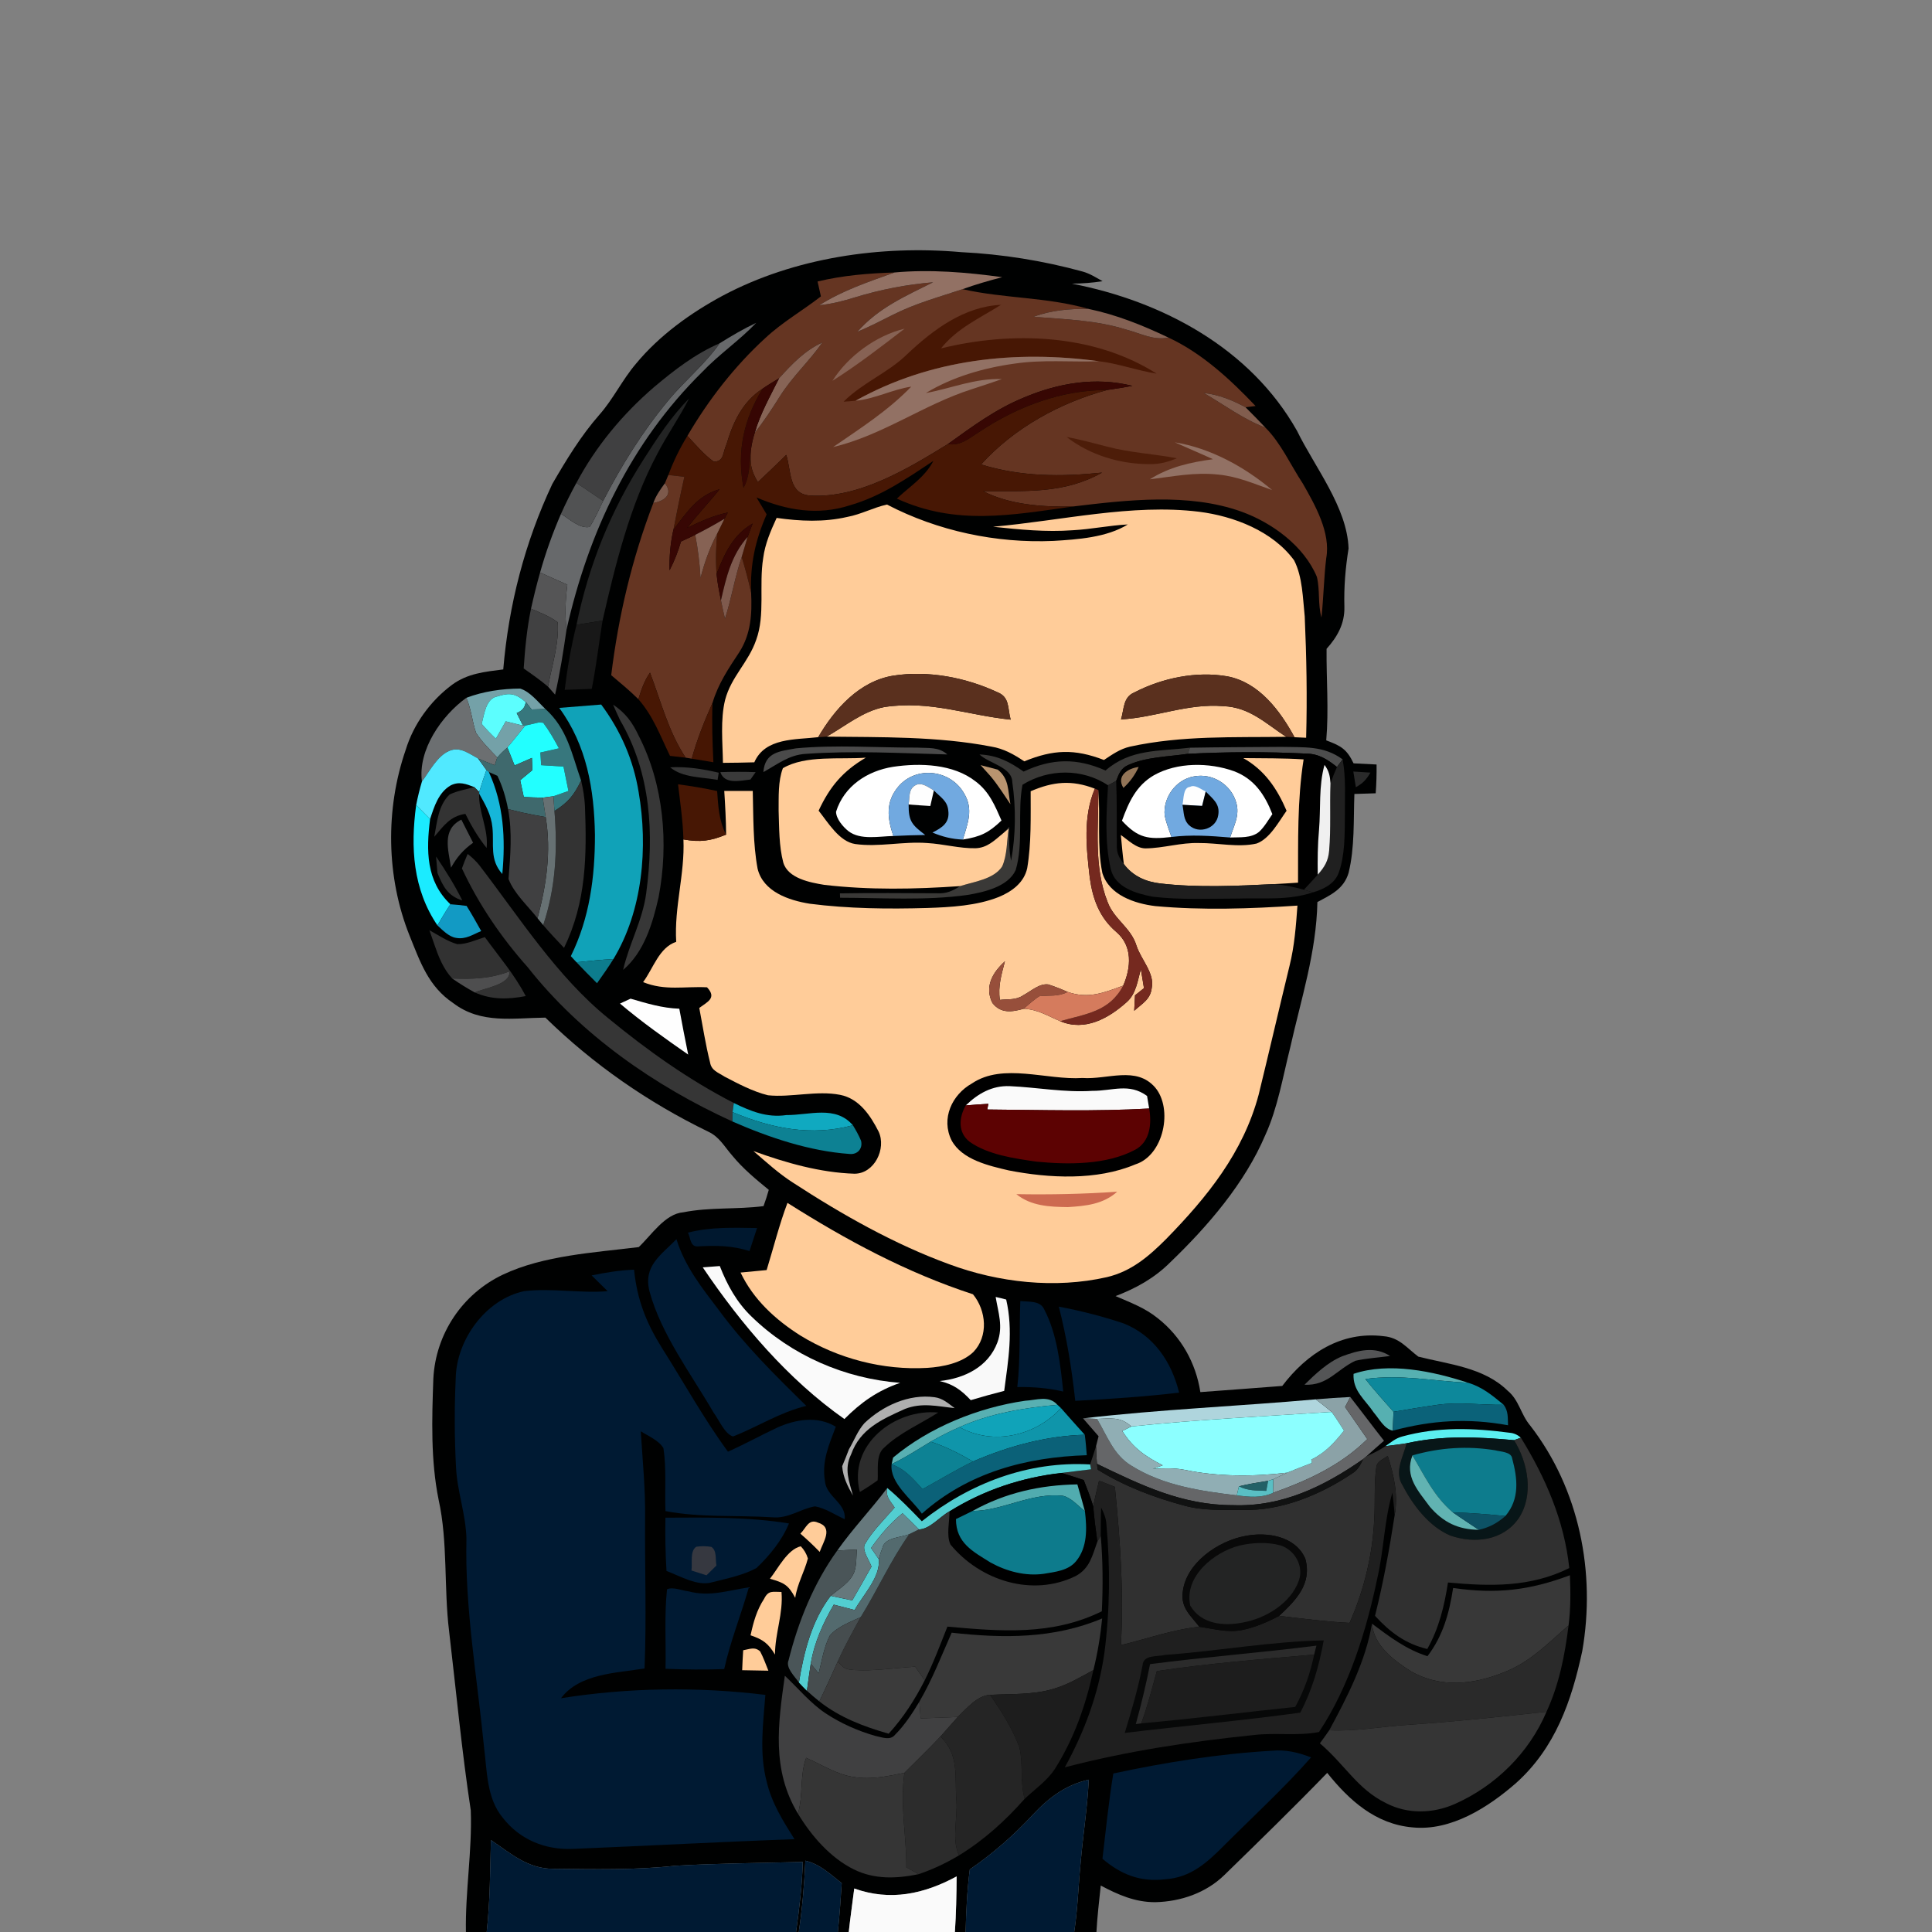 <?xml version="1.0" encoding="utf-8"?>
<!-- Generator: Adobe Illustrator 16.0.0, SVG Export Plug-In . SVG Version: 6.00 Build 0)  -->
<!DOCTYPE svg PUBLIC "-//W3C//DTD SVG 1.1//EN" "http://www.w3.org/Graphics/SVG/1.1/DTD/svg11.dtd">
<svg version="1.1" id="Layer_1" xmlns="http://www.w3.org/2000/svg" xmlns:xlink="http://www.w3.org/1999/xlink" x="0px" y="0px"
	 width="398px" height="398px" viewBox="0 0 398 398" enable-background="new 0 0 398 398" xml:space="preserve">
<rect x="0" y="0" width="398" height="398" fill="#808080" stroke="none"/>
<path fill="#000101" d="M197.99,51.94c8.48,0.42,16.859,1.76,25.039,4c1.521,0.43,2.75,1.23,4.111,1.99
	c-2.131,0.33-4.211,0.49-6.361,0.5c18.701,3.61,36.841,13.32,46.421,30.34c3.62,7.42,10.34,15.77,10.61,24.22
	c-0.65,4.1-0.971,7.86-0.86,12.03c0.079,3.45-1.431,6.15-3.671,8.64c-0.059,6.31,0.48,12.55-0.069,18.86
	c2.979,1.12,4.22,1.76,5.63,4.73c1.58,0.08,3.16,0.15,4.74,0.24c0.02,1.98-0.03,3.95-0.18,5.93c-1.461,0.05-2.93,0.09-4.391,0.14
	c-0.199,5.34,0.09,11.06-1.199,16.27c-1,3.31-3.601,4.49-6.42,5.99c-0.221,10.4-3.351,19.93-5.601,29.98
	c-1.5,5.94-2.58,12.45-5.11,17.979c-4.24,9.99-11.869,18.83-19.63,26.291c-3.239,3.22-7,5.32-11.239,6.93
	c3.08,1.34,6.029,2.41,8.67,4.54c4.819,3.78,7.869,9.2,8.799,15.239c5.621-0.42,11.25-0.829,16.871-1.27
	c5.06-6.67,12.149-11.33,20.85-10.25c3.27,0.26,4.77,2.4,7.18,4.211c6.271,1.59,13.49,2.219,18.37,6.989
	c2.42,1.979,2.69,4.87,4.7,7.24c10.12,13.079,13.52,30.28,10.7,46.44c-2.22,10.33-5.561,19.92-13.63,27.17
	c-5.721,5-13.41,9.939-21.33,9.14c-7.59-0.66-13.03-5.54-17.58-11.229c-6.92,7.149-14.051,14.09-21.17,21.029
	c-3.801,3.71-9.01,5.49-14.25,5.609c-4.131,0.021-7.66-1.529-11.23-3.43c-0.34,3.19-0.71,6.37-0.89,9.57h-4.58
	c0.72-4.65,0.851-9.42,1.31-14.109c0.49-5.781,1.41-11.48,1.69-17.271c-4.75,1.08-8.229,3.7-11.49,7.19
	c-4.01,4.319-8.17,7.949-13.021,11.31c-0.549,4.28-0.75,8.569-0.859,12.88h-2.21c0.26-3.811,0.33-7.63,0.36-11.45
	c-6.73,3.64-13.66,5.15-21.09,2.49c-0.37,2.989-0.81,5.97-1.13,8.96h-2.25c0.34-3.35,0.59-6.7,0.8-10.061
	c-2.41-1.869-4.41-3.879-7.49-4.629c-0.22,4.939-0.64,9.799-1.36,14.689h-0.56c0.66-4.8,1.26-9.58,1.38-14.43
	c-8.75,0.229-17.55,0.279-26.29,0.789c-8.36,0.91-16.71,0.711-25.1,0.621c-5.26,0.01-8.74-3.141-12.85-5.92
	c-0.16,6.33-0.17,12.64-0.87,18.939h-4.28c-0.15-8.38,1.3-16.689,1-25.05c-1.86-12.25-3.02-24.65-4.47-36.96
	c-1.09-8.891-0.23-18.35-2.15-27.01c-1.65-8.131-1.39-16.65-1.09-25c0.48-9.211,6-17.451,14.32-21.391
	c8.35-3.97,18.88-4.55,27.99-5.68c2.58-2.42,5.42-6.881,9.19-7.17c5.47-1.08,11.06-0.561,16.52-1.27
	c0.4-1.101,0.76-2.211,1.08-3.351c-2.68-2.2-5.28-4.33-7.49-7.021c-1.65-1.869-2.66-3.89-4.99-4.97
	c-12.41-6.03-23.67-13.84-33.54-23.489c-6.69,0.069-13.26,1.359-18.97-2.98c-5.13-3.439-6.8-8.45-9-13.89
	c-4.83-12.04-5.03-26.07-0.8-38.31c1.62-5.3,5.11-10.09,9.55-13.39c3.21-2.35,6.71-2.67,10.54-3.16
	c1.12-13.27,4.43-26.15,10.11-38.21c2.91-5.02,5.88-9.9,9.67-14.23c2.89-3.26,4.71-7.18,7.53-10.5c4.83-5.85,11.28-10.5,17.93-14.07
	C163.68,53.05,181.46,50.48,197.99,51.94z"/>
<path fill="#653522" d="M184.28,56.13c-5.43,1.96-10.6,3.66-15.51,6.75c2.52-0.26,4.96-0.87,7.38-1.63
	c5.24-1.61,10.6-2.64,16.07-3.1c-5.73,2.87-11.25,5.26-15.59,10.19c2.47-1.03,4.85-2.25,7.24-3.46c4.65-2.36,9.48-3.66,14.43-5.31
	c8.5,1.94,17.39,1.61,25.87,4.05c-3.85-0.01-7.62,0.27-11.25,1.64c6.53,0.53,12.82,0.67,19.141,2.65c3.039,0.8,5.43,2.24,8.649,1.64
	c6.84,3.15,12.8,8.67,17.94,14.09l-2.061,0.26c-2.76-1.49-5.47-2.58-8.609-2.95c4.18,2.44,8.199,5.45,12.709,7.15
	c3.211,3.21,5.19,7.72,7.701,11.52c2.52,4.42,5.779,10.13,4.819,15.37c-0.489,4.07-0.55,8.16-0.979,12.22
	c-0.78-2.75-0.28-5.65-0.951-8.38c-2.659-6.38-9.27-11.19-15.629-13.46c-10.771-3.85-23.4-2.38-34.53-1.04
	c-6.11,0.15-13.05-0.3-18.58-3.14c8.7-0.08,16.58,0.61,24.489-3.83c-8.479,0.88-16.709,0.86-24.92-1.68
	c6.781-7.52,16.281-12.73,26-15.35c1.73-0.24,3.451-0.52,5.17-0.84c-7.609-1.9-15.26-0.59-22.379,2.42
	c-5.801,2.37-10.601,5.96-15.65,9.58c-8.18,5.03-18.32,11.19-28.28,10.6c-4.6-0.25-3.92-5.08-5-8.38c-1.93,1.89-3.87,3.77-5.85,5.61
	c-1.39-2.32-1.65-3.75-1.45-6.46c0.15-1.26,0.42-2.5,0.81-3.71c1.91-2.4,3.57-4.93,5.19-7.52c2.55-4.05,6.02-7.18,8.75-11.08
	c-3.66,1.67-6.27,4.44-8.92,7.37c-1.14,0.71-2.32,1.39-3.42,2.16c-4.17,2.73-6.08,6.92-7.45,11.54c-0.76,1.55-0.41,3.48-2.59,3.49
	c-2.02-1.45-3.74-3.5-5.43-5.32c4.32-7.4,9.71-14.34,16.04-20.14c3.55-3.31,7.64-5.62,11.46-8.59c-0.23-1.02-0.46-2.05-0.69-3.07
	C173.64,56.73,178.93,56.3,184.28,56.13z"/>
<path fill="#927164" d="M184.28,56.13c7.32-0.67,14.91-0.04,22.18,0.97c-2.76,0.72-5.479,1.5-8.16,2.47
	c-4.95,1.65-9.78,2.95-14.43,5.31c-2.39,1.21-4.77,2.43-7.24,3.46c4.34-4.93,9.86-7.32,15.59-10.19c-5.47,0.46-10.83,1.49-16.07,3.1
	c-2.42,0.76-4.86,1.37-7.38,1.63C173.68,59.79,178.85,58.09,184.28,56.13z"/>
<path fill="#471704" d="M206.2,62.8c-4.44,2.8-8.97,4.76-12.35,8.97c14.6-3.58,31.44-3.04,44.419,5.2
	c-4.01-0.63-7.85-2.07-11.859-2.55c-17.28-2.34-34.77-0.46-50.16,8.13c-0.82,0.09-1.65,0.15-2.47,0.2
	c3.95-3.97,9.18-5.92,13.15-9.83C192.23,67.92,198.63,63.13,206.2,62.8z"/>
<path fill="#846153" d="M224.17,63.62c5.79,1.21,11.221,3.37,16.54,5.93c-3.22,0.6-5.61-0.84-8.649-1.64
	c-6.32-1.98-12.61-2.12-19.141-2.65C216.55,63.89,220.32,63.61,224.17,63.62z"/>
<path fill="#67696B" d="M155.79,66.5c-3.47,3.65-7.66,6.48-11.14,10.14c-14.73,14.51-23.43,33.04-27.94,53.04
	c-0.37-3.12-0.22-6.12,0.16-9.23c-1.87-0.83-3.74-1.67-5.61-2.51c1.16-4.13,2.6-8.15,4.31-12.09c1.66,1.01,3.83,3.11,5.9,2.7
	c1.09-1.67,1.9-3.56,2.78-5.36c3.75-7.27,8.13-14.33,13.37-20.63c3.39-4.14,7.55-7.44,10.63-11.84
	C150.7,69.19,153.18,67.73,155.79,66.5z"/>
<path fill="#876254" d="M186.35,67.71c-4.79,3.69-9.75,7.51-14.86,10.74C174.69,73.36,180.51,69.11,186.35,67.71z"/>
<path fill="#404041" d="M148.25,70.72c-3.08,4.4-7.24,7.7-10.63,11.84c-5.24,6.3-9.62,13.36-13.37,20.63
	c-1.84-1.24-3.67-2.47-5.51-3.71c4.02-7.55,9.53-14.17,16-19.74C138.93,76.22,143.19,72.91,148.25,70.72z"/>
<path fill="#876456" d="M169.42,70.55c-2.73,3.9-6.2,7.03-8.75,11.08c-1.62,2.59-3.28,5.12-5.19,7.52
	c1.17-4.01,3.18-7.51,5.02-11.23C163.15,74.99,165.76,72.22,169.42,70.55z"/>
<path fill="#927164" d="M226.41,74.42c-5.971,0.2-11.57-0.38-17.43,0.49c-6.311,0.87-12.78,2.73-18.25,6.06
	c5.34-0.979,10.11-3.09,15.661-2.87c-2.07,0.74-4.16,1.4-6.24,2.09c-9.88,3.16-18.3,9.47-28.53,11.91
	c5.68-3.92,11.25-7.44,16.1-12.45c-3.96,0.59-7.52,2.55-11.47,2.9C191.64,73.96,209.13,72.08,226.41,74.42z"/>
<path fill="#360603" d="M160.5,77.92c-1.84,3.72-3.85,7.22-5.02,11.23c-0.39,1.21-0.66,2.45-0.81,3.71
	c-0.35,2.63-0.17,5.3-1.51,7.63c-1.4-7.48,0.02-13.99,3.92-20.41C158.18,79.31,159.36,78.63,160.5,77.92z"/>
<path fill="#370703" d="M233.279,79.49c-1.719,0.32-3.439,0.6-5.17,0.84c-9.5,0.02-18.42,3.38-26.26,8.57
	c-2.209,1.34-3.81,2.99-6.6,2.59c5.05-3.62,9.85-7.21,15.65-9.58C218.02,78.9,225.67,77.59,233.279,79.49z"/>
<path fill="#471704" d="M157.08,80.08c-3.9,6.42-5.32,12.93-3.92,20.41c1.34-2.33,1.16-5,1.51-7.63c-0.2,2.71,0.06,4.14,1.45,6.46
	c1.98-1.84,3.92-3.72,5.85-5.61c1.08,3.3,0.4,8.13,5,8.38c9.96,0.59,20.1-5.57,28.28-10.6c2.79,0.4,4.391-1.25,6.6-2.59
	c7.84-5.19,16.76-8.55,26.26-8.57c-9.719,2.62-19.219,7.83-26,15.35c8.211,2.54,16.44,2.56,24.92,1.68
	c-7.909,4.44-15.789,3.75-24.489,3.83c5.53,2.84,12.47,3.29,18.58,3.14c-12.69,1.77-24.17,3.99-36.36-1.61
	c2.74-2.61,5.7-4.33,7.52-7.77c-5.52,3.65-10.76,7.3-17.22,9.15c-6.56,2.13-13.02,1.04-19.21-1.62c0.69,1.16,1.39,2.31,2.08,3.48
	c-2.33,5.34-3.42,10.29-3.2,16.16c-0.51-2.49-1.22-4.96-1.93-7.4c0.41-1.37,0.8-2.74,1.21-4.11c0.35-0.92,0.69-1.84,1.03-2.76
	c-4.06,2.36-5.78,6.19-7.42,10.39c-0.22-2.78-0.13-5.56,0.13-8.33c0.49-1.02,0.99-2.03,1.5-3.04l0.69-1.29
	c-2.98,0.65-5.68,1.81-8.38,3.19c2.1-2.77,4.51-5.27,6.68-7.98c-4.61,1.29-6.73,4.77-9.51,8.32c0.7-3.64,1.44-7.28,2.26-10.89
	c-1.1-0.12-2.21-0.25-3.31-0.37c1.06-2.83,2.34-5.49,3.93-8.06c1.69,1.82,3.41,3.87,5.43,5.32c2.18-0.01,1.83-1.94,2.59-3.49
	C151,87,152.91,82.81,157.08,80.08z"/>
<path fill="#815D4E" d="M247.98,80.95c3.14,0.37,5.85,1.46,8.609,2.95c1.4,1.37,2.74,2.79,4.1,4.2
	C256.18,86.4,252.16,83.39,247.98,80.95z"/>
<path fill="#232424" d="M141.95,82.09c-1.99,3.92-4.53,7.51-6.55,11.42c-5.6,10.49-8.63,22.78-11.27,34.33
	c-1.79,0.29-3.58,0.58-5.37,0.87c2.54-12.37,7.07-23.53,13.88-34.16C135.47,90.12,138.25,85.85,141.95,82.09z"/>
<path fill="#4D1D09" d="M219.73,90.02c2.789,0.52,5.52,1.25,8.27,1.97c4.8,1.29,9.55,1.47,14.43,2.42
	c-1.789,0.76-3.57,1.23-5.529,1.2C230.82,95.64,224.561,93.78,219.73,90.02z"/>
<path fill="#927164" d="M242.01,91.12c7.35,1.19,14.41,5.07,20.061,9.84c-3.74-1.3-7.061-2.8-11.061-3.19
	c-4.88-0.54-9.33,0.39-14.14,0.97c4.04-2.56,8.33-3.5,13.01-4.14C247.27,93.4,244.62,92.3,242.01,91.12z"/>
<path fill="#653522" d="M137.68,97.85c1.1,0.12,2.21,0.25,3.31,0.37c-0.82,3.61-1.56,7.25-2.26,10.89c-0.63,2.76-0.86,5.55-0.8,8.38
	c1-1.91,1.75-3.87,2.36-5.93c0.98-0.46,1.96-0.92,2.93-1.38c0.57,2.94,0.92,5.88,1.09,8.87c0.83-3.23,1.9-6.19,3.44-9.14
	c-0.26,2.77-0.35,5.55-0.13,8.33c0.16,1.81,0.54,3.65,0.9,5.44c0.25,1.26,0.53,2.52,0.83,3.78c1.36-4.2,2.02-8.56,3.45-12.74
	c0.71,2.44,1.42,4.91,1.93,7.4c0.21,4.33-0.02,8.44-2.42,12.21c-2.22,3.36-4.37,6.54-5.53,10.46c-1.68,3.76-3.18,7.52-4.28,11.5
	l-1.26-0.21c-3.59-5.46-5.05-11.51-7.34-17.51c-1.18,1.67-1.8,3.53-2.39,5.47c-1.77-1.75-3.71-3.35-5.6-4.95
	c1.48-12.14,4.29-24.04,8.68-35.47c2.26-0.37,4.19-1.81,2.38-4.07C137.21,98.98,137.45,98.42,137.68,97.85z"/>
<path fill="#515253" d="M118.74,99.48c1.84,1.24,3.67,2.47,5.51,3.71c-0.88,1.8-1.69,3.69-2.78,5.36c-2.07,0.41-4.24-1.69-5.9-2.7
	C116.54,103.68,117.6,101.56,118.74,99.48z"/>
<path fill="#7D5A4C" d="M136.97,99.55c1.81,2.26-0.12,3.7-2.38,4.07C135.12,102.1,136.03,100.84,136.97,99.55z"/>
<path fill="#370704" d="M148.24,100.79c-2.17,2.71-4.58,5.21-6.68,7.98c2.7-1.38,5.4-2.54,8.38-3.19l-0.69,1.29
	c-1.98,1.17-3.98,2.28-6.03,3.31c-0.97,0.46-1.95,0.92-2.93,1.38c-0.61,2.06-1.36,4.02-2.36,5.93c-0.06-2.83,0.17-5.62,0.8-8.38
	C141.51,105.56,143.63,102.08,148.24,100.79z"/>
<path fill="#FFCC99" d="M182.72,103.94c10.46,5.45,22.51,8.01,34.29,7.49c4.99-0.3,10.971-0.7,15.32-3.39
	c-3.801,0.19-7.52,0.99-11.33,1.19c-5.561,0.41-10.9-0.13-16.43-0.72c14.05-1.24,28.609-4.79,42.42-3.09
	c7.189,0.9,15.199,4,19.6,10.01c1.75,3.4,1.79,7.83,2.189,11.57c0.371,8.28,0.521,16.7,0.291,24.98
	c-0.801-0.04-1.59-0.07-2.391-0.11c-2.99-5.49-7.31-11.3-13.84-12.54c-6.42-1.12-13.449,0.35-19.189,3.33
	c-2.33,0.97-2.07,3.47-2.721,5.54c7.141-0.38,13.711-3.34,21.09-2.73c5.391,0.21,8.69,3.54,12.931,6.32
	c-10.86,0.15-21.47-0.31-32.16,2.02c-2.06,0.47-3.649,1.61-5.37,2.75c-6.08-2.34-10.439-2.16-16.42,0.28
	c-2.109-1.42-4.23-2.62-6.79-3.04c-11.02-2.13-22.71-1.92-33.92-2.05c3.86-2.18,7.45-5.24,11.91-6.1c9.39-1.42,17.1,1.69,26,2.6
	c-0.65-2.3-0.13-4.66-2.771-5.67c-6.54-3.04-14.27-4.51-21.43-3.39c-6.98,1.14-12.05,6.85-15.45,12.67
	c-4.63,0.55-10.93,0.06-13.16,5.18c-2.15,0.07-4.31,0.09-6.46,0.11c-0.06-4.21-0.56-8.88,0.45-12.99c1.27-4.8,4.81-7.7,6.4-12.35
	c1.89-5.15,0.54-11.28,1.44-16.83c0.38-2.96,1.54-5.6,2.77-8.29c4.88,0.69,9.71,0.91,14.54-0.2
	C177.37,105.97,179.93,104.55,182.72,103.94z"/>
<path fill="#866254" d="M149.25,106.87c-0.51,1.01-1.01,2.02-1.5,3.04c-1.54,2.95-2.61,5.91-3.44,9.14
	c-0.17-2.99-0.52-5.93-1.09-8.87C145.27,109.15,147.27,108.04,149.25,106.87z"/>
<path fill="#350603" d="M155.04,107.85c-0.34,0.92-0.68,1.84-1.03,2.76c-3.35,3.76-4.4,8.29-5.49,13.07
	c-0.36-1.79-0.74-3.63-0.9-5.44C149.26,114.04,150.98,110.21,155.04,107.85z"/>
<path fill="#7F5A4E" d="M154.01,110.61c-0.41,1.37-0.8,2.74-1.21,4.11c-1.43,4.18-2.09,8.54-3.45,12.74
	c-0.3-1.26-0.58-2.52-0.83-3.78C149.61,118.9,150.66,114.37,154.01,110.61z"/>
<path fill="#555556" d="M111.26,117.94c1.87,0.84,3.74,1.68,5.61,2.51c-0.38,3.11-0.53,6.11-0.16,9.23c-0.65,4.49-1.35,9-2.36,13.42
	l-1.45-1.65c0.76-4.22,2.33-8.97,1.98-13.27c-1.63-1.22-3.63-1.99-5.49-2.78C109.95,122.9,110.55,120.41,111.26,117.94z"/>
<path fill="#414142" d="M109.39,125.4c1.86,0.79,3.86,1.56,5.49,2.78c0.35,4.3-1.22,9.05-1.98,13.27c-1.6-1.35-3.3-2.54-5.02-3.74
	C108.16,133.56,108.55,129.47,109.39,125.4z"/>
<path fill="#181818" d="M124.13,127.84c-0.77,4.69-1.29,9.41-2.23,14.07c-1.85,0.07-3.71,0.14-5.57,0.2
	c0.55-4.53,1.33-8.96,2.43-13.4C120.55,128.42,122.34,128.13,124.13,127.84z"/>
<path fill="#471704" d="M133.9,138.57c2.29,6,3.75,12.05,7.34,17.51c-1.07-0.13-2.14-0.25-3.22-0.37
	c-2.02-4.16-3.43-8.14-6.51-11.67C132.1,142.1,132.72,140.24,133.9,138.57z"/>
<path fill="#5A301E" d="M184,139.19c7.16-1.12,14.89,0.35,21.43,3.39c2.641,1.01,2.12,3.37,2.771,5.67c-8.9-0.91-16.61-4.02-26-2.6
	c-4.46,0.86-8.05,3.92-11.91,6.1l-1.74,0.11C171.95,146.04,177.02,140.33,184,139.19z"/>
<path fill="#5A301E" d="M252.84,139.33c6.53,1.24,10.85,7.05,13.84,12.54l-1.729-0.08c-4.24-2.78-7.54-6.11-12.931-6.32
	c-7.379-0.61-13.949,2.35-21.09,2.73c0.65-2.07,0.391-4.57,2.721-5.54C239.391,139.68,246.42,138.21,252.84,139.33z"/>
<path fill="#74A1A8" d="M107.15,141.85c2.04,0.62,3.68,2.76,5.19,4.19c-0.94,0.06-1.88,0.09-2.82,0.11
	c-0.36-0.47-0.73-0.93-1.09-1.4l-0.14-0.12c-2.04-1.78-3.29-1.99-5.78-1.18c-2.42,0.37-2.77,3.77-3.28,5.68
	c0.91,1.06,1.89,2.08,2.92,3.05c0.68-1.19,1.35-2.39,2.03-3.58c1.18,0.3,2.37,0.6,3.56,0.88l0.47-0.01
	c-1.24,1.49-2.41,3.05-3.68,4.52c-0.75,0.64-1.44,1.31-2.09,2.06c-1.51-1.61-3.17-3.21-4.37-5.08c-0.81-2.36-0.98-4.9-2-7.22
	C99.58,142.42,103.41,141.87,107.15,141.85z"/>
<path fill="#5CFEFE" d="M108.29,144.63c-0.1,1.07-0.71,1.82-1.85,2.26c0.43,0.86,0.86,1.72,1.3,2.59c-1.19-0.28-2.38-0.58-3.56-0.88
	c-0.68,1.19-1.35,2.39-2.03,3.58c-1.03-0.97-2.01-1.99-2.92-3.05c0.51-1.91,0.86-5.31,3.28-5.68
	C105,142.64,106.25,142.85,108.29,144.63z"/>
<path fill="#6C6F71" d="M96.07,143.75c1.02,2.32,1.19,4.86,2,7.22c1.2,1.87,2.86,3.47,4.37,5.08c-0.18,0.53-0.36,1.06-0.53,1.59
	c-1.15-0.45-2.3-0.89-3.42-1.38c-1.9-1.01-3.71-2.53-5.95-1.57c-2.48,1.05-4.07,4.24-5.62,6.31
	C86.05,154.49,90.98,147.42,96.07,143.75z"/>
<path fill="#37777D" d="M108.29,144.63l0.14,0.12c0.36,0.47,0.73,0.93,1.09,1.4c0.94-0.02,1.88-0.05,2.82-0.11
	c4.55,4.09,5.44,9.27,7.37,14.76c-1.47,3.03-2.65,4.48-5.49,6.27c-0.07-1.01-0.14-2.02-0.22-3.04c1.04-0.35,2.07-0.72,3.1-1.09
	c-0.34-1.68-0.68-3.36-1.02-5.03c-1.53-0.1-3.07-0.19-4.6-0.28c-0.06-0.87-0.11-1.74-0.16-2.61c1.27-0.29,2.55-0.57,3.82-0.86
	c-0.97-1.82-1.99-3.61-3.23-5.26l-0.84-0.09c-0.95,0.21-1.91,0.43-2.86,0.66l-0.47,0.01c-0.44-0.87-0.87-1.73-1.3-2.59
	C107.58,146.45,108.19,145.7,108.29,144.63z"/>
<path fill="#10A2B8" d="M123.85,145.14c4,5.39,6.63,11.39,7.71,18.02c1.96,11.35,0.87,24.41-5.2,34.42
	c-2.55,0.11-5.07,0.41-7.6,0.65l-1.17-1.26c3.87-7.8,4.98-16.35,4.97-24.97c-0.15-9.38-1.68-18.45-7.36-26.17
	C118.09,145.61,120.97,145.38,123.85,145.14z"/>
<path fill="#461603" d="M146.78,144.79c-0.15,4.09-0.01,8.16,0.18,12.24c-1.49-0.25-2.97-0.5-4.46-0.74
	C143.6,152.31,145.1,148.55,146.78,144.79z"/>
<path fill="#373737" d="M126.3,145.16c2.54,1.69,3.96,3.63,5.24,6.34c5.2,10.08,6.25,22.32,4.13,33.35
	c-1.21,5.34-2.96,11.27-7.3,14.95c1.24-5.43,4.01-10.2,4.75-15.79c1.64-12.32,1-24.73-5.4-35.69
	C127.23,147.28,126.75,146.22,126.3,145.16z"/>
<path fill="#22FFFF" d="M108.21,149.47c0.95-0.23,1.91-0.45,2.86-0.66l0.84,0.09c1.24,1.65,2.26,3.44,3.23,5.26
	c-1.27,0.29-2.55,0.57-3.82,0.86c0.05,0.87,0.1,1.74,0.16,2.61c1.53,0.09,3.07,0.18,4.6,0.28c0.34,1.67,0.68,3.35,1.02,5.03
	c-1.03,0.37-2.06,0.74-3.1,1.09l-2.19,0.29c-1.31-0.02-2.61-0.07-3.91-0.13c-0.25-1.16-0.5-2.31-0.74-3.46
	c0.83-0.7,1.67-1.39,2.51-2.08c-0.03-0.84-0.06-1.68-0.09-2.52c-1.19,0.52-2.38,1.04-3.57,1.56c-0.49-1.23-0.99-2.47-1.48-3.7
	C105.8,152.52,106.97,150.96,108.21,149.47z"/>
<path fill="#51E9FF" d="M92.54,154.69c2.24-0.96,4.05,0.56,5.95,1.57c0.56,0.79,1.13,1.59,1.71,2.37c-0.54,1.49-1.02,3-1.48,4.52
	c-0.33-0.34-0.67-0.67-1.01-1c-1.68-0.66-3.15-1.23-4.88-0.35c-2.49,1.45-3.39,4.37-4.23,6.94c-0.95-0.97-1.91-1.93-2.87-2.89
	c0.32-1.63,0.71-3.25,1.19-4.85C88.47,158.93,90.06,155.74,92.54,154.69z"/>
<path fill="#3F696D" d="M104.53,153.99c0.49,1.23,0.99,2.47,1.48,3.7c1.19-0.52,2.38-1.04,3.57-1.56c0.03,0.84,0.06,1.68,0.09,2.52
	c-0.84,0.69-1.68,1.38-2.51,2.08c0.24,1.15,0.49,2.3,0.74,3.46c1.3,0.06,2.6,0.11,3.91,0.13c0.2,1.33,0.4,2.67,0.6,4
	c-1.64-0.28-3.28-0.59-4.91-0.95c-0.95-0.22-1.9-0.45-2.84-0.69c-0.44-2.37-1.14-4.68-2.19-6.86l-1.77-0.78l-0.5-0.41
	c-0.58-0.78-1.15-1.58-1.71-2.37c1.12,0.49,2.27,0.93,3.42,1.38c0.17-0.53,0.35-1.06,0.53-1.59
	C103.09,155.3,103.78,154.63,104.53,153.99z"/>
<path fill="#4A4A4A" d="M164,154.16c8.2-0.77,16.75-0.12,25-0.15c2.22,0.14,4.38-0.19,6.15,1.41c-9.67-0.27-19.5-0.81-29.16-0.12
	c-3.48,0.2-5.79,2.14-8.73,3.75C157.58,154.87,160.7,154.77,164,154.16z"/>
<path fill="#3A3937" d="M245.13,154.03l-0.45,1.26c-3.979,0.59-8.539,0.63-12.22,2.29c-1.54,0.64-1.97,1.84-2.521,3.29
	c-0.56,0.3-1.119,0.6-1.68,0.9c-5.33-3.51-12.24-3.43-17.619-0.11c-1.091,5.6,0.26,11.95-1.4,17.57c-1.561,3.47-6.61,4.58-9.98,5.14
	c-8.61,1.2-17.52,0.58-26.2,0.57l-0.03-0.9c6.66-0.11,13.32-0.05,19.98-0.02c1.98,0.1,3.14-0.45,4.79-1.48
	c2.81-0.9,6.921-1.4,8.65-4.04c1.05-2.33,0.96-5.28,1.319-7.78l-1.199,1c0.459-0.45,0.91-0.91,1.359-1.38
	c-0.08,2.35-0.09,4.68,0.36,7c0.96-5.31,1.021-10.87,0.25-16.21c-0.06-3.14-4.8-3.83-6.761-5.71c3.66,0.16,6.201,1.51,9.091,3.53
	c5.819-2.74,10.989-2.84,16.87-0.22C232.87,154.25,238.74,154.79,245.13,154.03z"/>
<path fill="#4D4D4D" d="M245.13,154.03c6.29-0.11,12.58-0.12,18.87-0.17c4.59,0.12,8.68-0.3,12.58,2.57l-1.16,1.57
	c-1.99-1.57-3.76-2.74-6.4-2.76c-7.99-0.4-16.35-0.36-24.34,0.05L245.13,154.03z"/>
<path d="M244.68,155.29c7.99-0.41,16.35-0.45,24.34-0.05c2.641,0.02,4.41,1.19,6.4,2.76c-0.49,1.11-0.939,2.23-1.33,3.36
	c-0.109-1.52-0.32-2.57-1.24-3.79c-1.229,4.48-0.74,8.88-1.129,13.43c-0.281,3.06-0.301,6.12-0.261,9.19
	c-0.92,1.05-1.899,2.06-2.851,3.09c-1.949-0.55-3.949-0.93-5.969-1.16c1.59-0.08,3.18-0.18,4.76-0.29
	c0.039-8.51-0.18-16.95,1.149-25.39c-4.149-0.28-8.29-0.21-12.44-0.27c4.42,2.48,6.971,6.28,8.931,10.85
	c-1.61,2.25-3.45,5.76-6.17,6.75c-3.729,0.87-8.04-0.14-11.87-0.1c-3.74-0.12-7.3,1.06-11,1.1c-1.93,0.01-3.59-1.71-5.1-2.76
	c0.189,2,0.359,4,0.619,5.99c-1-1.34-1.51-2.24-1.449-3.98c-0.051-4.38,0.05-8.76-0.131-13.15c0.551-1.45,0.98-2.65,2.521-3.29
	C236.141,155.92,240.7,155.88,244.68,155.29z"/>
<path fill="#FFCC99" d="M178.37,156.08c-4.76,2.79-7.41,5.95-9.73,10.92c1.92,2.41,4.24,6.37,7.52,6.87
	c4.83,0.69,9.93-0.58,14.84-0.2c3.33,0.18,6.67,1.14,9.99,1.07c2.39-0.09,3.84-1.59,5.58-3.02l1.199-1
	c-0.359,2.5-0.27,5.45-1.319,7.78c-1.729,2.64-5.841,3.14-8.65,4.04c-9.29,0.65-18.76,0.83-28.02-0.26
	c-2.88-0.47-7.47-1.33-8.42-4.6c-0.9-3.42-0.84-7.16-0.96-10.68c0.03-2.83-0.14-6.07,0.88-8.75
	C165.97,155.5,173.1,156.5,178.37,156.08z"/>
<path fill="#FFCC99" d="M256.109,156.17c4.15,0.06,8.291-0.01,12.44,0.27c-1.329,8.44-1.11,16.88-1.149,25.39
	c-1.58,0.11-3.17,0.21-4.76,0.29c-7.771,0.38-15.92,0.78-23.66-0.13c-2.971-0.34-5.65-1.54-7.461-3.99
	c-0.26-1.99-0.43-3.99-0.619-5.99c1.51,1.05,3.17,2.77,5.1,2.76c3.7-0.04,7.26-1.22,11-1.1c3.83-0.04,8.141,0.97,11.87,0.1
	c2.72-0.99,4.56-4.5,6.17-6.75C263.08,162.45,260.529,158.65,256.109,156.17z"/>
<path fill="#202020" d="M276.58,156.43c0.72,3.72,0.439,7.78,0.47,11.57c-0.04,3.82,0.05,8.19-1.28,11.81
	c-0.83,2.28-3.129,3.39-5.31,4.03l-1.851-0.56c0.951-1.03,1.931-2.04,2.851-3.09c1.41-1.58,2.181-2.85,2.351-4.97
	c0.39-4.59,0.1-9.25,0.279-13.86c0.391-1.13,0.84-2.25,1.33-3.36L276.58,156.43z"/>
<path fill="#363636" d="M138.06,158.07c3.42-0.18,6.69,0.33,10,1.11l-0.23,1.48C144.6,160.08,140.61,160.23,138.06,158.07z"/>
<path fill="#FFFFFF" d="M183.96,157.97c5.56-0.83,12.44-0.62,17.05,3.03c2.78,2.09,3.95,4.95,5.301,8.03
	c-2.61,2.5-4.281,3.34-7.951,3.92c0.99-3.37,2.23-6.22,0.24-9.52c-2.8-4.89-9.84-5.74-13.54-1.39c-2.67,3.16-2.27,6.5-1.03,10.18
	c-2.92,0.05-6.78,0.9-9.25-1c-1.11-0.88-2.54-2.54-2.55-4C173.89,161.93,178.66,158.81,183.96,157.97z"/>
<path fill="#B9946F" d="M202.01,157.62c1.18,0.3,2.36,0.61,3.53,0.93c2.399,1.9,2.06,4.37,2.61,7.12
	c-1.33-1.96-2.53-3.89-4.051-5.72C203.41,159.17,202.721,158.39,202.01,157.62z"/>
<path fill="#927457" d="M234.57,158c-0.771,1.67-1.78,3.07-3.141,4.31C229.891,159.84,232.34,158.28,234.57,158z"/>
<path fill="#FFFFFF" d="M254.2,158.87c4.17,1.56,6.37,4.86,7.909,8.85c-0.85,1.22-1.629,2.62-2.729,3.64
	c-1.67,1.36-3.96,1.08-5.97,1.17c0.779-2.46,2.05-4.61,1.24-7.24c-1.051-3.69-4.9-6.07-8.67-5.35c-3.73,0.63-6.42,4.34-6.051,8.07
	c0.33,1.53,0.87,2.93,1.391,4.41c-4.801,0.56-6.9,0.23-10.19-3.35c1.39-3.8,2.91-7.22,6.56-9.35
	C242.49,156.99,249.1,157.04,254.2,158.87z"/>
<path fill="#F0F0F0" d="M272.85,157.57c0.92,1.22,1.131,2.27,1.24,3.79c-0.18,4.61,0.11,9.27-0.279,13.86
	c-0.17,2.12-0.94,3.39-2.351,4.97c-0.04-3.07-0.021-6.13,0.261-9.19C272.109,166.45,271.62,162.05,272.85,157.57z"/>
<path fill="#16B6D9" d="M100.2,158.63l0.5,0.41c3.08,6.67,3.45,13.79,2.78,21.01c-2.68-3.02-1.66-6-2.04-9.6
	c-0.25-2.64-1.47-4.71-2.73-6.96l0.01-0.34C99.18,161.63,99.66,160.12,100.2,158.63z"/>
<path fill="#3A3A3A" d="M148.39,159.06c2.43-0.08,4.85-0.08,7.28,0l-1.07,1.52C152.51,160.82,149.27,161.67,148.39,159.06z"/>
<path fill="#71A9E0" d="M198.6,163.43c1.99,3.3,0.75,6.15-0.24,9.52c-2.23-0.07-4.23-0.59-6.27-1.44c2.03-1.03,3.59-2.03,3.26-4.52
	c-0.17-2.04-1.66-2.79-2.97-4.16c-1.07-0.59-2.34-1.67-3.59-1.17c-1.71,0.76-1.35,2.51-1.61,4.07c-0.03,3.52,0.74,4.22,3.42,6.28
	c-2.19,0.04-4.38,0.09-6.57,0.21c-1.24-3.68-1.64-7.02,1.03-10.18C188.76,157.69,195.8,158.54,198.6,163.43z"/>
<path fill="#2A2A2A" d="M278.79,158.94c1.181,0.07,2.351,0.14,3.521,0.22c-0.851,1.46-1.531,2.19-3,3.01
	C279.141,161.09,278.96,160.01,278.79,158.94z"/>
<path fill="#71A9E0" d="M245.98,159.94c3.77-0.72,7.619,1.66,8.67,5.35c0.81,2.63-0.461,4.78-1.24,7.24
	c-4.061-0.34-8.03-0.62-12.09-0.11c-0.521-1.48-1.061-2.88-1.391-4.41C239.561,164.28,242.25,160.57,245.98,159.94z"/>
<path fill="#333333" d="M119.71,160.8c0.41,1.71,0.69,3.44,0.79,5.2c0.4,10.22,0.28,19.87-4.31,29.26
	c-1.46-1.54-2.91-3.07-4.29-4.69c2.57-7.65,2.98-15.51,2.32-23.5C117.06,165.28,118.24,163.83,119.71,160.8z"/>
<path fill="#FEFEFE" d="M192.38,162.83c-0.24,1.07-0.49,2.14-0.73,3.21c-1.49-0.09-2.98-0.19-4.47-0.31
	c0.26-1.56-0.1-3.31,1.61-4.07C190.04,161.16,191.31,162.24,192.38,162.83z"/>
<path fill="#FFCC99" d="M225.54,162.47c-2.47,5.87-1.75,12.19-1.04,18.36c0.62,4.43,2.01,8.23,5.5,11.19
	c3.35,2.89,3.01,7.29,1.391,11.02c-4,1.46-7.15,2.79-11.451,1.3c-1.299-0.58-2.619-1.1-3.969-1.54c-1.851-0.26-3.58,1.39-5.15,2.21
	c-1.49,1.051-3.08,0.77-4.84,0.971c-0.431-2.811,0.35-5.28,1.039-7.951c-2.529,2.291-4.27,5.23-2.58,8.59
	c1.74,2.21,4.011,1.87,6.44,1.19c2.86,0.119,4.979,1.479,7.53,2.56c5.09,2.17,9.99-0.601,13.73-3.96
	c1.92-1.71,2.209-4.41,2.889-6.74c0.211,1.301,0.421,2.6,0.631,3.891c-0.61,0.5-1.221,0.989-1.84,1.479
	c-0.061,1.06-0.12,2.12-0.17,3.181c1.66-1.5,3.359-2.33,3.619-4.73c0.61-3.03-2.199-5.78-3.149-8.68c-1.14-3.73-4.61-5.39-5.94-8.97
	c-2.91-7.3-1.89-15.39-1.9-23.08c0.4,5.61-0.309,11.59,0.811,17.09c1.391,4.54,6.66,6.3,10.92,6.81c9.69,0.89,19.561,0.54,29.27-0.1
	c-0.309,4.18-0.609,8.31-1.629,12.39c-2.15,8.84-4.2,17.71-6.36,26.54c-3.17,11.92-10.601,21.1-19.06,29.75
	c-3.561,3.57-7.17,6.67-12.221,7.859c-10.64,2.42-22.279,1.121-32.47-2.66c-11.29-4.119-22.12-10.25-32.17-16.799
	c-2.98-1.9-5.49-4.23-8.17-6.521c6.62,2.409,13.75,4.45,20.82,4.67c4.12,0,6.61-5.17,4.98-8.67c-1.69-3.33-4.01-6.82-7.95-7.58
	c-4.77-0.94-10.11,0.59-14.85,0.09c-3.13-0.78-6.11-2.36-8.96-3.851c-1.29-0.85-2.68-1.209-2.97-2.92
	c-0.93-3.689-1.5-7.479-2.22-11.219c1.68-1.25,3.68-2.041,1.6-4.25c-4.58-0.24-8.65,0.77-13.17-1.07c2.13-2.87,3.28-7.12,6.82-8.3
	c-0.43-7.2,1.79-13.9,1.49-21.09c3.5,0.61,5.56,0.32,8.79-1c-0.02-3-0.19-6-0.38-8.99c1.96,0,3.91,0,5.87,0
	c0.14,5.3,0.03,10.8,1,16.03c1.16,4.74,6.44,6.51,10.73,7.2c7.99,1.03,16.15,1.11,24.2,0.88c4.84-0.16,10.24-0.46,14.779-2.28
	c2.671-1.1,5.191-2.95,5.83-5.93c0.871-5.18,0.701-10.6,0.711-15.84C216.95,161.01,220.75,160.62,225.54,162.47z"/>
<path fill="#1E1E1E" d="M229.939,160.87c0.181,4.39,0.08,8.77,0.131,13.15c-0.061,1.74,0.449,2.64,1.449,3.98
	c1.811,2.45,4.49,3.65,7.461,3.99c7.74,0.91,15.89,0.51,23.66,0.13c2.02,0.23,4.02,0.61,5.969,1.16l1.851,0.56
	c-5.2,1.71-10.06,1.09-15.46,1.27c-5.811,0-11.73,0.3-17.51-0.38c-3.36-0.64-7.79-1.88-8.67-5.72
	c-1.291-5.53-0.891-11.61-0.561-17.24C228.82,161.47,229.38,161.17,229.939,160.87z"/>
<path fill="#333333" d="M97.71,162.15c0.34,0.33,0.68,0.66,1.01,1l-0.01,0.34c-0.16,3.82,1.95,7.25,1.54,11.2
	c-1.75-2.17-3.14-4.54-4.38-7.03c-3.17,0.48-4.47,2.48-6.41,4.72c0.59-3.02,0.8-6.47,3.17-8.72
	C94.21,162.91,96.03,162.61,97.71,162.15z"/>
<path fill="#471704" d="M139.68,161.57c2.7,0.36,5.39,0.8,8.05,1.39c0.23,3.13,0.37,6.13,1.85,8.97c-3.23,1.32-5.29,1.61-8.79,1
	C140.68,169.1,140.13,165.38,139.68,161.57z"/>
<path fill="#75291F" d="M225.54,162.47l0.26,0.09l0.479,0.2c0.011,7.69-1.01,15.78,1.9,23.08c1.33,3.58,4.801,5.24,5.94,8.97
	c0.95,2.9,3.76,5.65,3.149,8.68c-0.26,2.4-1.959,3.23-3.619,4.73c0.05-1.061,0.109-2.121,0.17-3.181
	c0.619-0.49,1.229-0.979,1.84-1.479c-0.21-1.291-0.42-2.59-0.631-3.891c-0.68,2.33-0.969,5.03-2.889,6.74
	c-3.74,3.359-8.641,6.13-13.73,3.96c5.3-1.521,10.13-1.92,12.98-7.33c1.619-3.73,1.959-8.13-1.391-11.02
	c-3.49-2.96-4.88-6.76-5.5-11.19C223.79,174.66,223.07,168.34,225.54,162.47z"/>
<path fill="#FEFEFE" d="M245.15,162.1c0.99-0.57,2.27,0.52,3.229,0.95c-0.25,0.99-0.5,1.98-0.739,2.97
	c-1.351-0.08-2.701-0.15-4.051-0.23C243.88,164.73,243.66,162.21,245.15,162.1z"/>
<path fill="#677173" d="M111.81,164.32l2.19-0.29c0.08,1.02,0.15,2.03,0.22,3.04c0.66,7.99,0.25,15.85-2.32,23.5l-1.16-1.4
	c1.82-6.89,2.85-13.74,1.67-20.85C112.21,166.99,112.01,165.65,111.81,164.32z"/>
<path d="M248.38,163.05c1.45,1.53,2.99,2.52,2.58,4.88c-0.41,2.75-3.931,3.95-5.97,2.1c-1.25-1.16-1.07-2.66-1.4-4.24
	c1.35,0.08,2.7,0.15,4.051,0.23C247.88,165.03,248.13,164.04,248.38,163.05z"/>
<path fill="#1BEBFF" d="M85.73,165.85c0.96,0.96,1.92,1.92,2.87,2.89c-0.81,6.44-0.85,12.76,4.18,17.54
	c-0.94,1.41-1.8,2.89-2.67,4.35C85.05,183.16,84.55,174.57,85.73,165.85z"/>
<path fill="#404041" d="M104.66,166.68c0.94,0.24,1.89,0.47,2.84,0.69c1.63,0.36,3.27,0.67,4.91,0.95
	c1.18,7.11,0.15,13.96-1.67,20.85c-1.99-2.55-4.81-5.06-5.98-8.09C105.13,176.22,105.57,171.54,104.66,166.68z"/>
<path fill="#494A4B" d="M95.04,168.85c0.81,1.58,1.62,3.17,2.42,4.76c-2.08,1.51-3.28,2.9-4.55,5.14
	C92.39,175.14,90.93,170.9,95.04,168.85z"/>
<path fill="#363636" d="M96.34,175.92c0.9,0.69,1.7,1.44,2.41,2.33c8.18,10.65,16,22.971,26.52,31.48
	c8.03,6.609,16.63,12.74,25.9,17.49l-0.26,1.879l-0.03,1.93c-15.96-7.27-31.24-17.899-42.15-31.759
	c-5.46-6.13-10.1-12.92-13.57-20.37C95.51,177.89,95.91,176.9,96.34,175.92z"/>
<path fill="#2F3030" d="M89.84,176.45c1.97,2.92,3.84,5.89,5.4,9.05c-3-0.94-4-2.94-5.12-5.66
	C90.01,178.71,89.92,177.58,89.84,176.45z"/>
<path fill="#129AC4" d="M92.78,186.28c1.12,0.08,2.24,0.19,3.34,0.34c1.07,1.7,2.03,3.43,3.01,5.18c-1.75,0.72-3.17,1.76-5.15,1.41
	c-1.49-0.21-2.8-1.59-3.87-2.58C90.98,189.17,91.84,187.69,92.78,186.28z"/>
<path fill="#323232" d="M88.46,191.63c1.83,1.01,3.71,2.3,5.74,2.87c1.9,0.05,3.88-0.89,5.68-1.45c2.92,4.02,6.12,7.72,8.42,12.15
	c-3.66,0.69-7.02,0.78-10.49-0.75c1.79-0.88,7.44-1.58,7.12-4.32c-4.07,1.511-7.51,1.591-11.78,1.44
	c-1.85-2.021-2.8-4.46-3.68-7.021C89.13,193.58,88.8,192.6,88.46,191.63z"/>
<path fill="#0D7C8D" d="M126.36,197.58c-1.06,1.7-2.21,3.34-3.37,4.97c-1.43-1.42-2.85-2.85-4.23-4.32
	C121.29,197.99,123.81,197.69,126.36,197.58z"/>
<path fill="#974F3B" d="M207.02,198.03c-0.689,2.67-1.47,5.14-1.039,7.951c1.76-0.201,3.35,0.08,4.84-0.971
	c1.57-0.82,3.3-2.47,5.15-2.21c1.35,0.44,2.67,0.96,3.969,1.54c-1.879,1.01-3.75,0.67-5.799,0.881
	c-1.181,0.709-2.201,1.719-3.261,2.59c-2.43,0.68-4.7,1.02-6.44-1.19C202.75,203.26,204.49,200.32,207.02,198.03z"/>
<path fill="#4E4E4F" d="M104.93,200.13c0.32,2.74-5.33,3.44-7.12,4.32c-1.61-0.87-3.15-1.841-4.66-2.88
	C97.42,201.721,100.86,201.641,104.93,200.13z"/>
<path fill="#D57B5D" d="M231.391,203.04c-2.851,5.41-7.681,5.81-12.98,7.33c-2.551-1.08-4.67-2.44-7.53-2.56
	c1.06-0.871,2.08-1.881,3.261-2.59c2.049-0.211,3.92,0.129,5.799-0.881C224.24,205.83,227.391,204.5,231.391,203.04z"/>
<path fill="#FEFEFE" d="M129.9,205.73c3.34,0.97,6.52,1.949,10.04,2.069c0.58,3.16,1.19,6.3,1.83,9.45
	c-4.81-3.35-9.58-6.721-14.05-10.51L129.9,205.73z"/>
<path d="M223,222.07c5.16,0.369,11.061-2.541,14.96,1.949c3.729,4.4,1.8,14.01-4.08,15.851c-7.93,3.36-17.78,2.86-26.08,1.239
	c-4.05-0.949-9.64-2.199-11.77-6.189c-2.22-4.46,0.06-9.41,4.201-11.73C206.63,218.88,215.59,222.55,223,222.07z"/>
<path fill="#FAFAFA" d="M208,223.75c5.689,0.25,11.24,1.34,17,0.971c4.2,0.029,7.57-1.681,11.3,1.049
	c0.15,0.86,0.29,1.73,0.431,2.59c-11.131,0.631-22.221,0.291-33.351,0.201l0.229-1.17c-1.56,0.09-3.109,0.199-4.659,0.33
	C201.471,225.279,204.37,223.609,208,223.75z"/>
<path fill="#10A9C0" d="M151.17,227.221c3.49,1.709,6.85,3.069,10.81,2.489c4.79,0.03,10.13-2.069,13.72,2.101
	c-8.54,2.319-16.81,0.649-24.79-2.711L151.17,227.221z"/>
<path fill="#5C0202" d="M198.95,227.721c1.55-0.131,3.1-0.24,4.659-0.33l-0.229,1.17c11.13,0.09,22.22,0.43,33.351-0.201
	c0.56,3.091,0.199,6.851-2.881,8.49c-5.91,3.16-13.859,3.09-20.359,2.45c-4.52-0.649-9.91-1.399-13.721-4.069
	C197.28,233.32,197.53,230.21,198.95,227.721z"/>
<path fill="#0D8193" d="M150.91,229.1c7.98,3.36,16.25,5.03,24.79,2.711c0.63,1.02,1.22,2.08,1.68,3.189
	c0.4,1.6-0.73,2.9-2.38,2.721c-8.27-0.591-16.55-3.371-24.12-6.691L150.91,229.1z"/>
<path fill="#CD6A50" d="M209.37,246c7.01,0.12,13.78-0.02,20.78-0.5c-2.92,2.59-6.42,2.93-10.15,3.17
	C216.221,248.62,212.439,248.471,209.37,246z"/>
<path fill="#FFCC99" d="M162.22,247.8c12.16,7.69,24.49,14.341,38.219,18.83c2.74,3.33,3.24,8.64,0.061,11.91
	c-2.41,2.271-6.29,3.05-9.49,3.25c-9.1,0.521-18.34-1.899-26.1-6.649c-5.14-3.25-9.71-7.42-12.35-12.99
	c1.79-0.18,3.58-0.351,5.37-0.51C159.35,257.029,160.52,252.311,162.22,247.8z"/>
<path fill="#00182F" d="M155.96,252.98c-0.52,1.58-1.04,3.16-1.56,4.74c-3.52-1.111-6.72-1.171-10.38-0.971
	c-1.88,0.26-1.69-1.58-2.3-2.82C146.47,252.71,151.11,252.92,155.96,252.98z"/>
<path fill="#001A33" d="M139.35,255.279c1.75,5.65,5.25,10.021,8.76,14.641c5.32,7.221,11.61,13.45,18,19.7
	c-5.44,1.3-9.99,4.3-15.11,6.3c-1.72-0.52-2.92-3.49-4-4.92c-4.59-7.91-10.79-16.09-13.2-24.971
	C132.46,260.77,136.18,258.55,139.35,255.279z"/>
<path fill="#001A33" d="M130.62,261.561c0.63,6.18,2.47,10.869,5.73,16.1c4.52,7.13,8.62,14.58,13.61,21.39
	c3.44-1.53,6.73-3.35,10.13-4.95c3.84-1.72,8.31-2.479,12.09-0.189c-1.39,3.699-2.91,7.05-2.25,11.13
	c0.25,3.31,4.45,4.569,4.08,7.92c-1.97-0.89-3.98-2.271-6.12-2.649c-3.15,0.56-5.47,2.6-8.89,2.25
	c-7.45-0.451-14.65,0.1-21.91-1.271c-0.17-4.29,0.23-8.729-0.42-12.97c-0.95-1.6-3.14-2.5-4.67-3.471
	c0.38,6.061,0.99,12.07,0.89,18.15c-0.07,10.23,0.31,20.49-0.11,30.71c-5.77,0.94-13.38,1.03-17.21,6.13
	c13.93-2.199,28.1-2.39,42.1-0.689c-0.46,5.99-1.28,11.93,0.26,17.84c1.05,4.46,3.34,8.07,5.74,11.89
	c-15.22,0.54-30.45,1.38-45.68,2c-5.65,0.24-10.92-1.899-14.42-6.42c-3.33-4.01-3.22-9.56-3.85-14.47
	c-1.38-14.211-3.99-28.73-3.63-43c-0.12-5.1-1.96-9.86-2.16-14.99c-0.31-5.92-0.33-12.09-0.05-18.01
	c0.12-7.961,6.17-16.34,14.11-18.01c5.68-0.67,11.45,0.47,17.19,0.01c-1.1-1.08-2.2-2.16-3.3-3.25
	C124.77,262.15,127.67,261.66,130.62,261.561z"/>
<path fill="#FAFAFA" d="M144.77,261.08c1.17-0.09,2.34-0.18,3.51-0.27c1.52,3.899,3.49,7.469,6.52,10.39
	c8.23,8.01,19.2,12.8,30.64,13.67c-4.64,1.601-8.06,4-11.49,7.46C162.32,284.15,152.68,272.811,144.77,261.08z"/>
<path fill="#F9F9F9" d="M205.109,267.18c0.73,0.16,1.451,0.33,2.17,0.53c1.48,6.46,0.441,12.399-0.409,18.819
	c-2.31,0.591-4.61,1.221-6.89,1.91c-1.96-2.069-3.57-3.279-6.4-3.939c5.09-0.54,10.01-2.91,11.891-7.96
	C206.689,273.221,205.65,270.46,205.109,267.18z"/>
<path fill="#001A33" d="M210.189,268.02c1.75,0.211,4.16-0.17,4.971,1.82c2.609,5,3.29,11.27,3.869,16.82
	c-3.18-0.721-6.199-0.98-9.459-0.92C210.23,279.83,209.96,273.939,210.189,268.02z"/>
<path fill="#001A33" d="M218.12,269.17c4.43,0.84,9.069,2.02,13.351,3.46c6.209,2.46,9.889,7.931,11.43,14.261
	c-7.101,0.83-14.25,1.31-21.391,1.689C220.779,281.939,219.77,275.641,218.12,269.17z"/>
<path fill="#545556" d="M286.359,279.34c-2.369,0.33-4.799,0.46-7.129,0.98c-3.871,1.81-5.721,5.18-10.5,4.939
	c2.26-2.23,4.779-4.619,7.74-5.85C279.811,278.18,283.13,277.26,286.359,279.34z"/>
<path fill="#56B0B1" d="M302.41,284.85c-7.18-0.34-13.91-1.779-21.141-0.76c1.84,2.32,3.83,4.53,5.791,6.75
	c-0.041,1.29-0.09,2.59-0.141,3.881c-1.77-0.351-2.779-2.421-3.91-3.721c-1.81-2.71-4.369-4.471-4.17-7.98
	C286.13,280.55,295.25,282.49,302.41,284.85z"/>
<path fill="#0D889B" d="M281.27,284.09c7.23-1.02,13.961,0.42,21.141,0.76c2.92,0.851,5.07,2.65,7.359,4.551
	c-4.779,0.06-9.229-0.65-13.789,0.02c-2.98,0.41-5.951,0.93-8.92,1.42C285.1,288.62,283.109,286.41,281.27,284.09z"/>
<path fill="#AFAFAF" d="M192.51,287.83c1.73,0.22,2.81,1.27,4.16,2.25c-3.59-0.37-6.71-1.2-10.23,0.16
	c-4.75,2.14-9.23,4.09-11.11,9.369c-1.48,3.021-0.41,5.511,0.38,8.48c-1.1-1.92-2.04-3.79-2.22-6.04
	c0.49-1.149,0.95-2.31,1.39-3.479c1.05-1.771,1.82-3.87,3.2-5.4C181.84,289.59,187.24,287.109,192.51,287.83z"/>
<path fill="#58B0B2" d="M211.18,288.561c2.36-0.121,4.84-1.181,6.65,0.83c-6.96,0.639-13.74,1.739-20.17,4.6
	c-2.04,0.89-4.01,1.9-5.94,3c-2.65,1.59-5.22,3.289-8.03,4.609l0.29-1.33C191.47,294,201.54,289.95,211.18,288.561z"/>
<path fill="#AFD5DD" d="M271.061,288.27c1.109,0.84,2.199,1.681,3.26,2.59c-13.771,0.9-27.541,1.57-41.271,3
	c-2.26-2.08-4.271-1.629-7.06-1.56l-2.881-0.11C239.01,290.34,255.109,289.689,271.061,288.27z"/>
<path fill="#8BA2A7" d="M271.061,288.27c2.369-0.209,4.729-0.369,7.1-0.479c-0.36,0.69-0.721,1.38-1.07,2.069
	c1.54,2.19,3.061,4.4,4.58,6.601c-5.5,5.44-12.25,8.511-19.43,11.08l0.06-2.819c0.96-0.441,1.91-0.9,2.86-1.341
	c1.68-0.69,3.359-1.351,5.061-2c-0.031-0.229-0.061-0.46-0.091-0.7c2.86-1.38,4.8-3.51,6.74-5.97c-0.83-1.3-1.649-2.61-2.55-3.851
	C273.26,289.95,272.17,289.109,271.061,288.27z"/>
<path fill="#656668" d="M278.16,287.79c2.34,2.979,4.6,6.03,6.949,9.01c-1.229,1.06-2.449,2.15-3.659,3.24
	c-0.22,0.19-0.431,0.37-0.65,0.55c-8.079,5.641-16.69,9.85-26.8,9.48c-10.43,0.02-18.88-4.11-28.02-8.51
	c-0.101-1.211-0.16-2.42-0.19-3.641l0.521-2.05c-1.07-1.229-2.141-2.45-3.201-3.681l2.881,0.11c2.119,3.53,3.38,7.39,7.05,9.62
	c6.569,4.109,14.22,5.23,21.75,6.13c2.601,0.33,4.979,0.601,7.45-0.51c7.18-2.569,13.93-5.64,19.43-11.08
	c-1.52-2.2-3.04-4.41-4.58-6.601C277.439,289.17,277.8,288.48,278.16,287.79z"/>
<path fill="#10A3B9" d="M217.83,289.391l0.74,0.689c-5.23,5.72-13.99,7.779-20.91,3.91C204.09,291.13,210.87,290.029,217.83,289.391
	z"/>
<path fill="#0B6279" d="M309.77,289.4c0.98,1.32,0.82,2.66,0.891,4.209c-8.301-1.51-15.62-1.049-23.74,1.111
	c0.051-1.291,0.1-2.591,0.141-3.881c2.969-0.49,5.939-1.01,8.92-1.42C300.54,288.75,304.99,289.46,309.77,289.4z"/>
<path fill="#0F95AA" d="M218.57,290.08c1.63,1.83,3.24,3.68,4.9,5.49c-8.011,0.229-15.721,2.35-23.041,5.5
	c-2.78-1.62-5.63-3.09-8.709-4.08c1.93-1.1,3.9-2.11,5.94-3C204.58,297.859,213.34,295.8,218.57,290.08z"/>
<path fill="#2C2C2C" d="M193.28,290.99c-3.63,2.32-8.02,4.21-11.1,7.199c-1.82,1.461-1.22,4.67-1.38,6.761
	c-1.19,0.86-2.4,1.659-3.67,2.399C174.61,297.67,184.32,290.13,193.28,290.99z"/>
<path fill="#8CFFFF" d="M274.32,290.859c0.9,1.24,1.72,2.551,2.55,3.851c-1.94,2.46-3.88,4.59-6.74,5.97
	c0.03,0.24,0.06,0.471,0.091,0.7c-1.701,0.649-3.381,1.31-5.061,2c-7,0.83-14.24,0.841-21.16-0.59c-2.17-0.431-4.311-0.31-6.5-0.22
	c0.67-0.24,1.35-0.471,2.02-0.711c-3.6-1.84-6.129-3.59-8.33-7.069l1.86-0.931C246.779,292.43,260.55,291.76,274.32,290.859z"/>
<path fill="#90AEB4" d="M225.99,292.3c2.789-0.069,4.8-0.521,7.06,1.56l-1.86,0.931c2.201,3.479,4.73,5.229,8.33,7.069
	c-0.67,0.24-1.35,0.471-2.02,0.711c2.189-0.09,4.33-0.211,6.5,0.22c6.92,1.431,14.16,1.42,21.16,0.59
	c-0.95,0.44-1.9,0.899-2.86,1.341l-1.069,0.34c-2.021,0.319-4.03,0.64-6.01,1.129c-0.141,0.621-0.291,1.24-0.431,1.86
	c-7.53-0.899-15.181-2.021-21.75-6.13C229.37,299.689,228.109,295.83,225.99,292.3z"/>
<path fill="#5BEFF0" d="M311.06,295.16c0.811,0.07,1.561,0.41,2.25,1.01l-1.409,0.51c-7.471-0.68-14.75-1.01-22.131,0.641
	c-1.449,0.22-2.899,0.42-4.359,0.59c1.119-0.77,2.061-1.61,3.4-1.971C296.2,293.891,303.529,294.16,311.06,295.16z"/>
<path fill="#0B6178" d="M223.471,295.57c0.189,1.4,0.299,2.8,0.409,4.209c-12.5,0.391-24.45,3.57-33.97,12.041
	c-2.06-2.971-6.64-6.28-6.24-10.16c2.8,0.96,4.45,3.029,6.38,5.109c3.45-1.91,6.84-3.959,10.38-5.699
	C207.75,297.92,215.46,295.8,223.471,295.57z"/>
<path fill="#0D8294" d="M191.72,296.99c3.08,0.99,5.93,2.46,8.709,4.08c-3.54,1.74-6.93,3.789-10.38,5.699
	c-1.93-2.08-3.58-4.149-6.38-5.109l0.02-0.061C186.5,300.279,189.07,298.58,191.72,296.99z"/>
<path fill="#081618" d="M311.9,296.68c2.89,4.67,4.13,11.311,0.949,16.11c-3.21,4.61-9.06,5.26-14.05,3.55
	c-4.38-1.83-7.739-6.26-9.86-10.369c-1.779-2.761,0.141-5.841,0.83-8.65C297.15,295.67,304.43,296,311.9,296.68z"/>
<path fill="#303030" d="M311.9,296.68l1.409-0.51c5.101,8.28,8.931,17.09,9.971,26.859c-8.011,3.99-16.3,3.781-24.99,2.971
	c-0.75,4.84-1.84,9.4-4.261,13.7c-4.539-1.08-7.68-3.46-10.77-6.83c1.721-6.841,2.971-13.771,4.051-20.74
	c0.76-4.22-0.15-8.19-1.431-12.21c-0.89,0.68-2.18,1.07-2.351,2.311c-0.52,3.529-0.199,7.209-0.43,10.77
	c-0.35,7.359-2.1,14.58-5.08,21.32c-4.869-0.24-9.68-0.881-14.51-1.44c3.44-3.22,6.811-6.59,5.391-11.771
	c-2-4.67-7.9-5.59-12.371-4.689c-5.549,1-12.219,5.54-12.879,11.561c-0.42,3.26,1.649,4.84,3.43,7.149
	c-5.45,0.53-10.84,2.5-16.17,3.771c0.63-10.93-0.16-21.74-1.24-32.601c-1.09-0.42-2.17-0.85-3.26-1.28
	c-0.41,1.76-0.85,3.521-1.2,5.291c-0.56-1.84-1.25-3.631-1.96-5.42c-1.52-0.5-3.04-1-4.57-1.461c2.03-0.26,4.061-0.51,6.09-0.75
	c-0.069-0.33-0.14-0.67-0.199-1c0.42-1.25,0.84-2.5,1.22-3.76c0.03,1.221,0.09,2.43,0.19,3.641l0.149,1.189
	c5.431,3.41,11.61,5.73,17.79,7.4c4.01,1.1,7.95,0.879,12.08,0.89c7.93,0.25,16.07-3.13,22.561-7.511
	c1.18-0.699,1.68-1.76,2.239-2.939c0.22-0.18,0.431-0.359,0.65-0.55c1.36-0.649,2.72-1.261,3.96-2.13
	c1.46-0.17,2.91-0.37,4.359-0.59c-0.689,2.81-2.609,5.89-0.83,8.65c2.121,4.109,5.48,8.539,9.86,10.369
	c4.99,1.71,10.84,1.061,14.05-3.55C316.03,307.99,314.79,301.35,311.9,296.68z"/>
<path fill="#0D7C8D" d="M308.03,298.77c1.029,0.291,3.3,0.291,3.479,1.66c1.12,4.16,1.59,8.35-1.39,11.87
	c-3.61-0.35-7.22-0.649-10.851-0.76c-3.879-3.31-5.75-7.44-8.299-11.72C296.561,298.21,302.29,297.82,308.03,298.77z"/>
<path fill="#1F1F1F" d="M285.88,299.92c1.28,4.02,2.19,7.99,1.431,12.21c-0.121-1.55-0.281-3.09-0.471-4.63
	c-1.689,5.689-1.73,11.641-3.07,17.45c-2.27,10.93-5.83,22.489-12.049,31.85c-4.33,0.86-8.961,0.091-13.381,0.62
	c-13.1,1.34-26.24,3.32-38.99,6.66c4.07-7.359,6.95-15.16,8.15-23.51c1.15-8.82,1.23-17.75,0.42-26.6
	c-0.09-1.25-0.51-2.291-1.08-3.391c-0.08,1.939-0.061,3.88-0.08,5.82l-0.699,1.189c-0.34-2.42-0.65-4.84-0.851-7.279
	c0.351-1.771,0.79-3.531,1.2-5.291c1.09,0.431,2.17,0.86,3.26,1.28c1.08,10.86,1.87,21.671,1.24,32.601
	c5.33-1.271,10.72-3.24,16.17-3.771c2.939,0.399,5.85,1.261,8.811,0.66c2.659-0.54,5.229-1.66,7.619-2.91
	c4.83,0.56,9.641,1.2,14.51,1.44c2.98-6.74,4.73-13.961,5.08-21.32c0.23-3.561-0.09-7.24,0.43-10.77
	C283.7,300.99,284.99,300.6,285.88,299.92z"/>
<path fill="#52CED1" d="M224.57,301.68c0.06,0.33,0.13,0.67,0.199,1c-2.029,0.24-4.06,0.49-6.09,0.75
	c-8.26,0.94-16.02,3.53-23.08,7.92c-1.99,1.061-4.03,3.69-6.32,3.721c-1.12-1.12-2.21-2.25-3.36-3.33
	c-2.53,2.06-4.61,4.48-6.47,7.15c0.53,0.76,1.06,1.529,1.58,2.31c0.38,3.69-3.26,7.37-4.97,10.47c-1.43-0.37-2.86-0.74-4.3-1.109
	c-2.21,3.81-4.01,7.779-4.74,12.16c-0.29,1.859-0.54,3.729-0.79,5.59c-0.56-0.541-1.11-1.11-1.65-1.701
	c1-6.189,2.65-12.81,6.55-17.859c1.48,0.3,2.97,0.609,4.44,0.93c1.33-2.31,2.66-4.63,3.96-6.959c-0.46-1.32-1.88-3.141-1.43-4.49
	c1.59-2.83,4.1-5.221,6.2-7.681c-0.9-1.39-1.91-2.17-1.51-4.021c2.54,2.121,4.81,4.49,7.11,6.851
	C199.811,305.52,211.811,300.96,224.57,301.68z"/>
<path fill="#111212" d="M280.8,300.59c-0.56,1.18-1.06,2.24-2.239,2.939c-6.49,4.381-14.631,7.761-22.561,7.511
	c-4.13-0.011-8.07,0.21-12.08-0.89c-6.18-1.67-12.359-3.99-17.79-7.4l-0.149-1.189c9.14,4.399,17.59,8.529,28.02,8.51
	C264.109,310.439,272.721,306.23,280.8,300.59z"/>
<path fill="#61B3B2" d="M290.971,299.82c2.549,4.279,4.42,8.41,8.299,11.72c1.76,1.239,3.57,2.399,5.36,3.61
	c-4.26-0.061-7.28-1.53-10.04-4.711C292.18,307.141,289.279,304.189,290.971,299.82z"/>
<path d="M218.68,303.43c1.53,0.461,3.051,0.961,4.57,1.461c0.71,1.789,1.4,3.58,1.96,5.42c0.2,2.439,0.511,4.859,0.851,7.279
	c-1.051,2.87-1.521,5.471-4.431,7.061c-8.94,4.42-19.7,0.97-25.83-6.471c-0.89-1.88-0.18-4.729-0.2-6.83
	C202.66,306.96,210.42,304.37,218.68,303.43z"/>
<path fill="#226066" d="M261.23,305.061l-0.371,2.06c-1.969-0.06-3.83,0-5.639-0.931C257.2,305.7,259.21,305.38,261.23,305.061z"/>
<path fill="#59BFC4" d="M261.23,305.061l1.069-0.34l-0.06,2.819c-2.471,1.11-4.85,0.84-7.45,0.51c0.14-0.62,0.29-1.239,0.431-1.86
	c1.809,0.931,3.67,0.871,5.639,0.931L261.23,305.061z"/>
<path fill="#51ACAF" d="M221.939,305.79c0.531,1.84,1.07,3.681,1.561,5.53c-1.359-1.041-2.779-2.75-4.49-3.17
	c-6.6-0.75-12.46,3.1-18.64,3.109C207.1,307.51,214.26,305.92,221.939,305.79z"/>
<path fill="#66787C" d="M182.79,306.529c-0.4,1.851,0.61,2.631,1.51,4.021c-2.1,2.46-4.61,4.851-6.2,7.681
	c-0.45,1.35,0.97,3.17,1.43,4.49c-1.3,2.329-2.63,4.649-3.96,6.959c-1.47-0.32-2.96-0.63-4.44-0.93c1.72-1.46,4.05-2.779,4.87-4.95
	c0.48-1.44,0.39-3.079,0.51-4.59c-1.35,0.069-2.69,0.14-4.03,0.21C175.66,314.91,179.48,310.93,182.79,306.529z"/>
<path fill="#0D7B8C" d="M219.01,308.15c1.711,0.42,3.131,2.129,4.49,3.17c0.42,3.5,0.55,7.43-1.83,10.3
	c-1.609,1.95-4.32,2.19-6.641,2.59c-3.779,0.53-7.659-0.5-10.959-2.319c-3.68-2.291-7.12-4.031-7.14-8.951
	c1.15-0.56,2.29-1.119,3.44-1.68C206.55,311.25,212.41,307.4,219.01,308.15z"/>
<path fill="#343434" d="M195.6,311.35c0.02,2.101-0.69,4.95,0.2,6.83c6.13,7.44,16.89,10.891,25.83,6.471
	c2.91-1.59,3.38-4.19,4.431-7.061l0.699-1.189c0.44,5.189,0.471,10.33,0.221,15.529c-10.211,5.041-20.851,4.15-31.811,3.16
	c-1.46,3.689-2.9,7.53-4.68,11.07c-0.65-0.939-1.3-1.881-1.95-2.82c-4.16,0.25-8.42,0.95-12.58,0.689
	c-1.85-0.109-2.19-0.399-3.37-1.77c1.39-3.109,3.07-6.14,4.72-9.13c3.49-5.64,6.16-11.649,10-17.08
	c0.66-0.329,1.31-0.659,1.97-0.979C191.57,315.04,193.61,312.41,195.6,311.35z"/>
<path fill="#0D5265" d="M310.12,312.3c-1.72,1.5-3.26,2.33-5.49,2.851c-1.79-1.211-3.601-2.371-5.36-3.61
	C302.9,311.65,306.51,311.95,310.12,312.3z"/>
<path fill="#65888E" d="M185.92,311.74c1.15,1.08,2.24,2.21,3.36,3.33c-0.66,0.32-1.31,0.65-1.97,0.979
	c-1.75,0.71-5.01,0.64-5.52,2.8c-0.3,0.76-0.56,1.541-0.76,2.351c-0.52-0.78-1.05-1.55-1.58-2.31
	C181.31,316.221,183.39,313.8,185.92,311.74z"/>
<path fill="#001A33" d="M137.08,312.65c8.45-0.041,17.09-0.18,25.45,1.189c-1.45,3.51-3.97,6.58-6.69,9.18
	c-2.75,1.5-6.07,2.15-9.09,2.92c-3.01,0.94-6.65-1.289-9.45-2.31C137.08,319.96,137.01,316.32,137.08,312.65z"/>
<path fill="#FFCC99" d="M168.49,313.66c3.29,1,1.06,4.01,0.37,6.04c-1.27-1.32-2.59-2.56-3.98-3.761
	C166.03,314.83,166.56,312.79,168.49,313.66z"/>
<path fill="#536A6E" d="M187.31,316.05c-3.84,5.431-6.51,11.44-10,17.08c-2.11,0.99-4.83,1.97-6.36,3.81
	c-1.22,2.36-1.66,5.211-2.3,7.791c-0.54-0.67-1.09-1.34-1.63-2.01c0.73-4.381,2.53-8.351,4.74-12.16
	c1.44,0.369,2.87,0.739,4.3,1.109c1.71-3.1,5.35-6.779,4.97-10.47c0.2-0.81,0.46-1.591,0.76-2.351
	C182.3,316.689,185.56,316.76,187.31,316.05z"/>
<path fill="#090909" d="M268.9,321.109c1.42,5.181-1.95,8.551-5.391,11.771c-2.39,1.25-4.96,2.37-7.619,2.91
	c-2.961,0.601-5.871-0.261-8.811-0.66c-1.78-2.31-3.85-3.89-3.43-7.149c0.66-6.021,7.33-10.561,12.879-11.561
	C261,315.52,266.9,316.439,268.9,321.109z"/>
<path fill="#363840" d="M143.45,318.63c1.03-0.149,2.06-0.14,3.09,0.04c1.18,0.74,0.8,2.59,1.05,3.83
	c-0.68,0.67-1.37,1.35-2.05,2.02c-1.03-0.33-2.07-0.66-3.1-0.99C142.68,322.08,142.06,319.51,143.45,318.63z"/>
<path fill="#232424" d="M255.311,318.4c2.709-0.631,5.709-0.78,8.41-0.061c2.989,0.92,4.889,4.23,3.859,7.24
	c-1.641,4.689-6.88,7.85-11.57,8.67c-3.96,0.79-8.56,0.34-10.81-3.471C243.859,324.779,250.1,319.73,255.311,318.4z"/>
<path fill="#FFCC99" d="M164.96,318.54c0.68,0.69,1.17,1.53,1.47,2.51c-0.72,2.78-2.19,5.22-2.61,8.11
	c-1.44-2.68-2.29-3.1-5.21-3.93C160.29,323.12,162.19,319.2,164.96,318.54z"/>
<path fill="#4A5558" d="M172.48,319.42c1.34-0.07,2.68-0.141,4.03-0.21c-0.12,1.511-0.03,3.149-0.51,4.59
	c-0.82,2.171-3.15,3.49-4.87,4.95c-3.9,5.05-5.55,11.67-6.55,17.859c-0.81-1.229-2.8-3.029-2.13-4.59
	C164.43,334.07,167.66,326.08,172.48,319.42z"/>
<path fill="#383838" d="M323.41,324.51c0.14,3.461,0.17,6.9-0.28,10.34c-4.38,3.78-7.95,7.621-13.51,9.73
	c-6.24,2.48-12.899,3.16-18.94-0.27c-3.57-2.261-7.63-5.271-8.05-9.83c3.62,2.709,7.05,5.31,11.431,6.709
	c3.209-4.199,4.5-8.91,5.289-14.06C308.27,328.41,315.02,327.641,323.41,324.51z"/>
<path fill="#001A33" d="M141.83,327.82c4.38,1.18,8.1-0.18,12.44-0.82c-1.61,5.68-3.81,11.08-5.08,16.84
	c-4.04,0.141-8.06,0.1-12.09-0.061c0.12-5.439-0.27-10.969,0.31-16.379C138.64,326.84,140.52,327.68,141.83,327.82z"/>
<path fill="#FFCC99" d="M160.99,327.95c0.39,4.43-1.32,8.46-1.34,12.899c-1.39-2.31-2.45-3.09-5.03-3.97
	c0.57-2.659,1.27-5.21,2.78-7.5C158.31,327.529,159.21,327.96,160.99,327.95z"/>
<path fill="#464D4F" d="M177.31,333.13c-1.65,2.99-3.33,6.021-4.72,9.13c-1.25,2.76-2.48,5.52-3.81,8.23
	c-0.87-0.7-1.72-1.42-2.55-2.18c0.25-1.86,0.5-3.73,0.79-5.59c0.54,0.67,1.09,1.34,1.63,2.01c0.64-2.58,1.08-5.431,2.3-7.791
	C172.48,335.1,175.2,334.12,177.31,333.13z"/>
<path fill="#393939" d="M227.05,333.41c-0.36,3.59-0.93,7.13-1.81,10.64c-2.65,1.431-5.391,3.06-8.29,3.88
	c-4.181,1.24-8.681,0.99-12.99,1.221c-2.59,0.09-4.9,2.859-6.65,4.55c-2.55,0.11-5.1,0.21-7.65,0.29
	c-0.09-1.141-0.18-2.29-0.27-3.43c2.67-4.58,4.52-9.4,6.66-14.221C206.66,337.52,217.04,337.62,227.05,333.41z"/>
<path fill="#2A2A2A" d="M282.63,334.48c0.42,4.56,4.479,7.569,8.05,9.83c6.041,3.43,12.7,2.75,18.94,0.27
	c5.56-2.109,9.13-5.95,13.51-9.73c-0.76,6.131-1.939,12.131-4.54,17.78c-9.479,1.03-18.96,2.05-28.48,2.69
	c-5.479,0.34-10.75,1.4-16.279,1.119C277.529,349.609,281.35,342.2,282.63,334.48z"/>
<path fill="#070808" d="M272.689,337.93c-0.949,5.221-2.34,10.17-4.83,14.881c-12.01,1.66-24.109,2.719-36.159,4.18
	c1.409-4.61,2.76-9.16,3.67-13.91c0.14-2.27,3.04-1.75,4.61-2.16C250.891,340.13,261.76,338.141,272.689,337.93z"/>
<path fill="#FFCC99" d="M156.6,340.21c0.67,1.261,1.16,2.64,1.69,3.96c-1.8-0.02-3.6-0.061-5.4-0.1c0.05-1.37,0.12-2.74,0.21-4.11
	C154.39,339.74,155.5,339.16,156.6,340.21z"/>
<path fill="#2B2B2B" d="M271.189,339.01l-0.469,1.84c-10.801,0.94-21.691,1.801-32.41,3.4c-0.99,3.6-1.92,7.27-3.211,10.77
	l-1.119,0.15c1.129-4.09,2.119-8.189,2.939-12.35C248.311,341.33,259.79,340.46,271.189,339.01z"/>
<path fill="#1D1D1D" d="M270.721,340.85c-0.82,3.93-1.99,7.25-3.891,10.78c-10.58,1.12-21.141,2.431-31.73,3.39
	c1.291-3.5,2.221-7.17,3.211-10.77C249.029,342.65,259.92,341.79,270.721,340.85z"/>
<path fill="#3B3B3B" d="M172.59,342.26c1.18,1.37,1.52,1.66,3.37,1.77c4.16,0.261,8.42-0.439,12.58-0.689
	c0.65,0.939,1.3,1.881,1.95,2.82c-2.03,3.98-4.4,7.68-7.42,10.99c-5.15-1.471-10.04-3.32-14.29-6.66
	C170.11,347.779,171.34,345.02,172.59,342.26z"/>
<path fill="#1D1D1D" d="M225.24,344.05c-1.551,7.19-3.961,14.06-7.9,20.31c-1.57,2.44-4.14,4.211-6.26,6.211
	c-0.99-3.49-0.26-7.11-1.07-10.57c-1.4-3.87-3.72-7.48-6.05-10.85c4.31-0.23,8.81,0.02,12.99-1.221
	C219.85,347.109,222.59,345.48,225.24,344.05z"/>
<path fill="#404041" d="M161.68,345.21c2.73,2.56,5.28,5.67,8.37,7.72c3.15,2.09,6.67,3.65,10.3,4.68
	c1.3,0.25,3.01,1.011,4.02-0.229c1.99-1.979,3.57-4.43,5.02-6.819c0.09,1.14,0.18,2.289,0.27,3.43c2.55-0.08,5.1-0.18,7.65-0.29
	c-1.21,1.319-2.36,2.69-3.56,4.021c-2.41,2.559-4.95,4.989-7.43,7.489c-3.5,0.7-6.73,1.431-10.33,0.88
	c-3.45-0.449-6.73-2.58-9.92-3.97c-1.34,3.649-0.58,7.72-1.69,11.5C158.92,364.57,160.28,355.15,161.68,345.21z"/>
<path fill="#252525" d="M203.96,349.15c2.33,3.369,4.649,6.979,6.05,10.85c0.811,3.46,0.08,7.08,1.07,10.57
	c-3.971,4.5-8.38,8.49-13.51,11.64c-1.59-3.271-0.26-7.58-0.54-11.21c-0.41-5.061,0.66-9.37-3.28-13.279
	c1.2-1.33,2.35-2.701,3.56-4.021C199.06,352.01,201.37,349.24,203.96,349.15z"/>
<path fill="#353535" d="M318.59,352.63c-3.6,8.479-10.54,15.31-18.939,19.021c-4.51,1.97-9.69,2.1-14.11-0.19
	c-5.899-2.88-8.41-7.86-13.64-12.33c0.649-0.89,1.31-1.78,1.93-2.69c5.529,0.281,10.8-0.779,16.279-1.119
	C299.63,354.68,309.11,353.66,318.59,352.63z"/>
<path fill="#2C2C2C" d="M193.75,357.721c3.94,3.909,2.87,8.219,3.28,13.279c0.28,3.63-1.05,7.939,0.54,11.21
	c-2.64,1.58-5.42,2.899-8.34,3.88c-0.84-0.47-1.68-0.949-2.52-1.42c0.04-6.58-1.35-12.85-0.39-19.46
	C188.8,362.71,191.34,360.279,193.75,357.721z"/>
<path fill="#001A33" d="M261.99,360.66c2.9-0.27,5.43,0.34,8.1,1.369c-5.619,6.371-11.92,12.141-17.92,18.15
	c-3.51,3.53-6.891,6.62-12.141,6.961c-5.109,0.6-9.09-0.971-12.92-4.23c0.69-5.86,1.281-11.73,2.24-17.561
	C240.08,363.04,251.029,361.3,261.99,360.66z"/>
<path fill="#353535" d="M166.07,362.12c3.19,1.39,6.47,3.521,9.92,3.97c3.6,0.551,6.83-0.18,10.33-0.88
	c-0.96,6.61,0.43,12.88,0.39,19.46c0.84,0.471,1.68,0.95,2.52,1.42c-4.55,0.93-9.05,1.12-13.33-0.98
	c-4.85-2.399-8.76-6.92-11.52-11.489C165.49,369.84,164.73,365.77,166.07,362.12z"/>
<path fill="#001A33" d="M224.29,366.62c-0.28,5.79-1.2,11.489-1.69,17.271c-0.459,4.689-0.59,9.459-1.31,14.109h-22.37
	c0.11-4.311,0.31-8.6,0.859-12.88c4.851-3.36,9.011-6.99,13.021-11.31C216.061,370.32,219.54,367.7,224.29,366.62z"/>
<path fill="#001A33" d="M101.13,379.061c4.11,2.779,7.59,5.93,12.85,5.92c8.39,0.09,16.74,0.289,25.1-0.621
	c8.74-0.51,17.54-0.56,26.29-0.789c-0.12,4.85-0.72,9.63-1.38,14.43h-63.73C100.96,391.7,100.97,385.391,101.13,379.061z"/>
<path fill="#001A33" d="M165.91,383.311c3.08,0.75,5.08,2.76,7.49,4.629c-0.21,3.36-0.46,6.711-0.8,10.061h-8.05
	C165.27,393.109,165.69,388.25,165.91,383.311z"/>
<path fill="#FAFAFA" d="M197.07,386.55c-0.03,3.82-0.1,7.64-0.36,11.45h-21.86c0.32-2.99,0.76-5.971,1.13-8.96
	C183.41,391.7,190.34,390.189,197.07,386.55z"/>
</svg>
